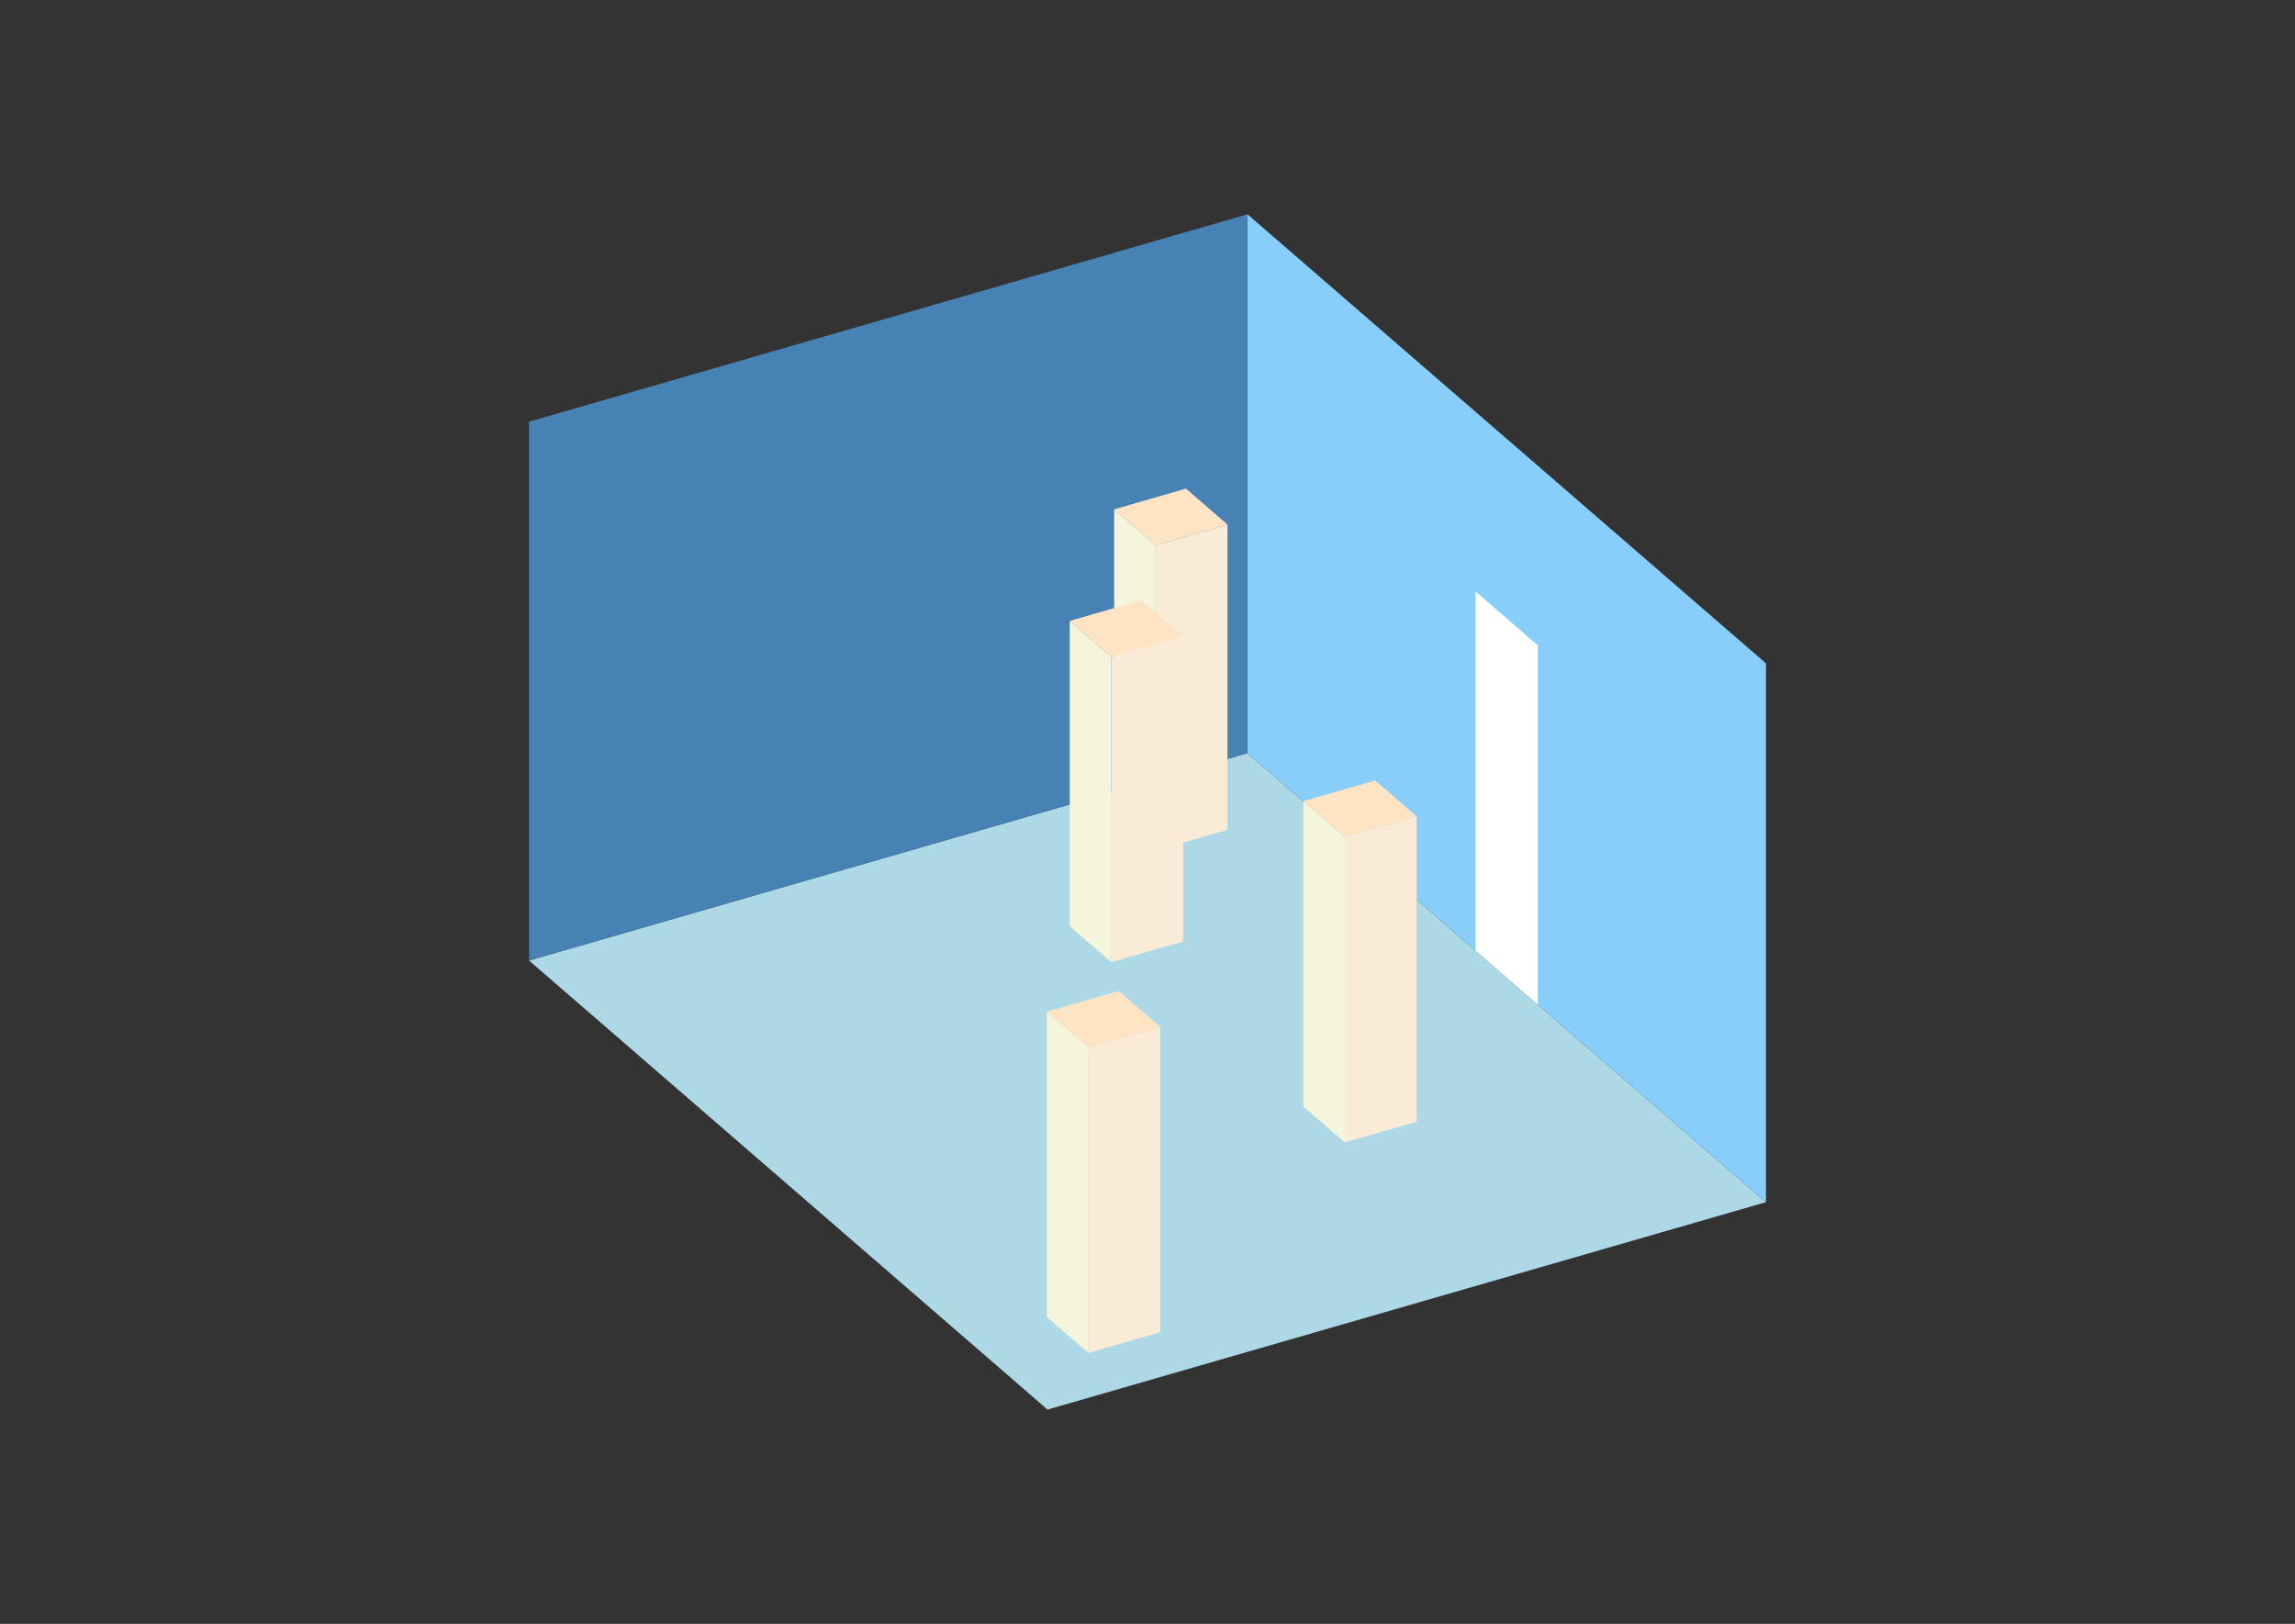 <?xml version="1.0" encoding="UTF-8"?>
<svg
  xmlns="http://www.w3.org/2000/svg"
  width="848"
  height="600"
  style="background-color:white"
>
  <rect width="100%" height="100%" fill="#333333" stroke="none"/>
  <polygon fill="lightblue" points="387.06,520.817 195.483,354.907 460.94,278.276 652.517,444.186" />
  <polygon fill="steelblue" points="195.483,354.907 195.483,155.814 460.94,79.183 460.94,278.276" />
  <polygon fill="lightskyblue" points="652.517,444.186 652.517,245.093 460.94,79.183 460.94,278.276" />
  <polygon fill="white" points="568.223,371.186 568.223,238.457 545.234,218.548 545.234,351.276" />
  <polygon fill="antiquewhite" points="496.909,422.121 496.909,309.302 523.454,301.639 523.454,414.458" />
  <polygon fill="beige" points="496.909,422.121 496.909,309.302 481.582,296.029 481.582,408.848" />
  <polygon fill="bisque" points="496.909,309.302 481.582,296.029 508.128,288.366 523.454,301.639" />
  <polygon fill="antiquewhite" points="402.142,499.9 402.142,387.081 428.688,379.418 428.688,492.237" />
  <polygon fill="beige" points="402.142,499.9 402.142,387.081 386.816,373.808 386.816,486.627" />
  <polygon fill="bisque" points="402.142,387.081 386.816,373.808 413.362,366.145 428.688,379.418" />
  <polygon fill="antiquewhite" points="427,314.292 427,201.472 453.546,193.809 453.546,306.628" />
  <polygon fill="beige" points="427,314.292 427,201.472 411.674,188.199 411.674,301.019" />
  <polygon fill="bisque" points="427,201.472 411.674,188.199 438.22,180.536 453.546,193.809" />
  <polygon fill="antiquewhite" points="410.602,355.511 410.602,242.692 437.147,235.029 437.147,347.848" />
  <polygon fill="beige" points="410.602,355.511 410.602,242.692 395.275,229.419 395.275,342.238" />
  <polygon fill="bisque" points="410.602,242.692 395.275,229.419 421.821,221.756 437.147,235.029" />
</svg>
